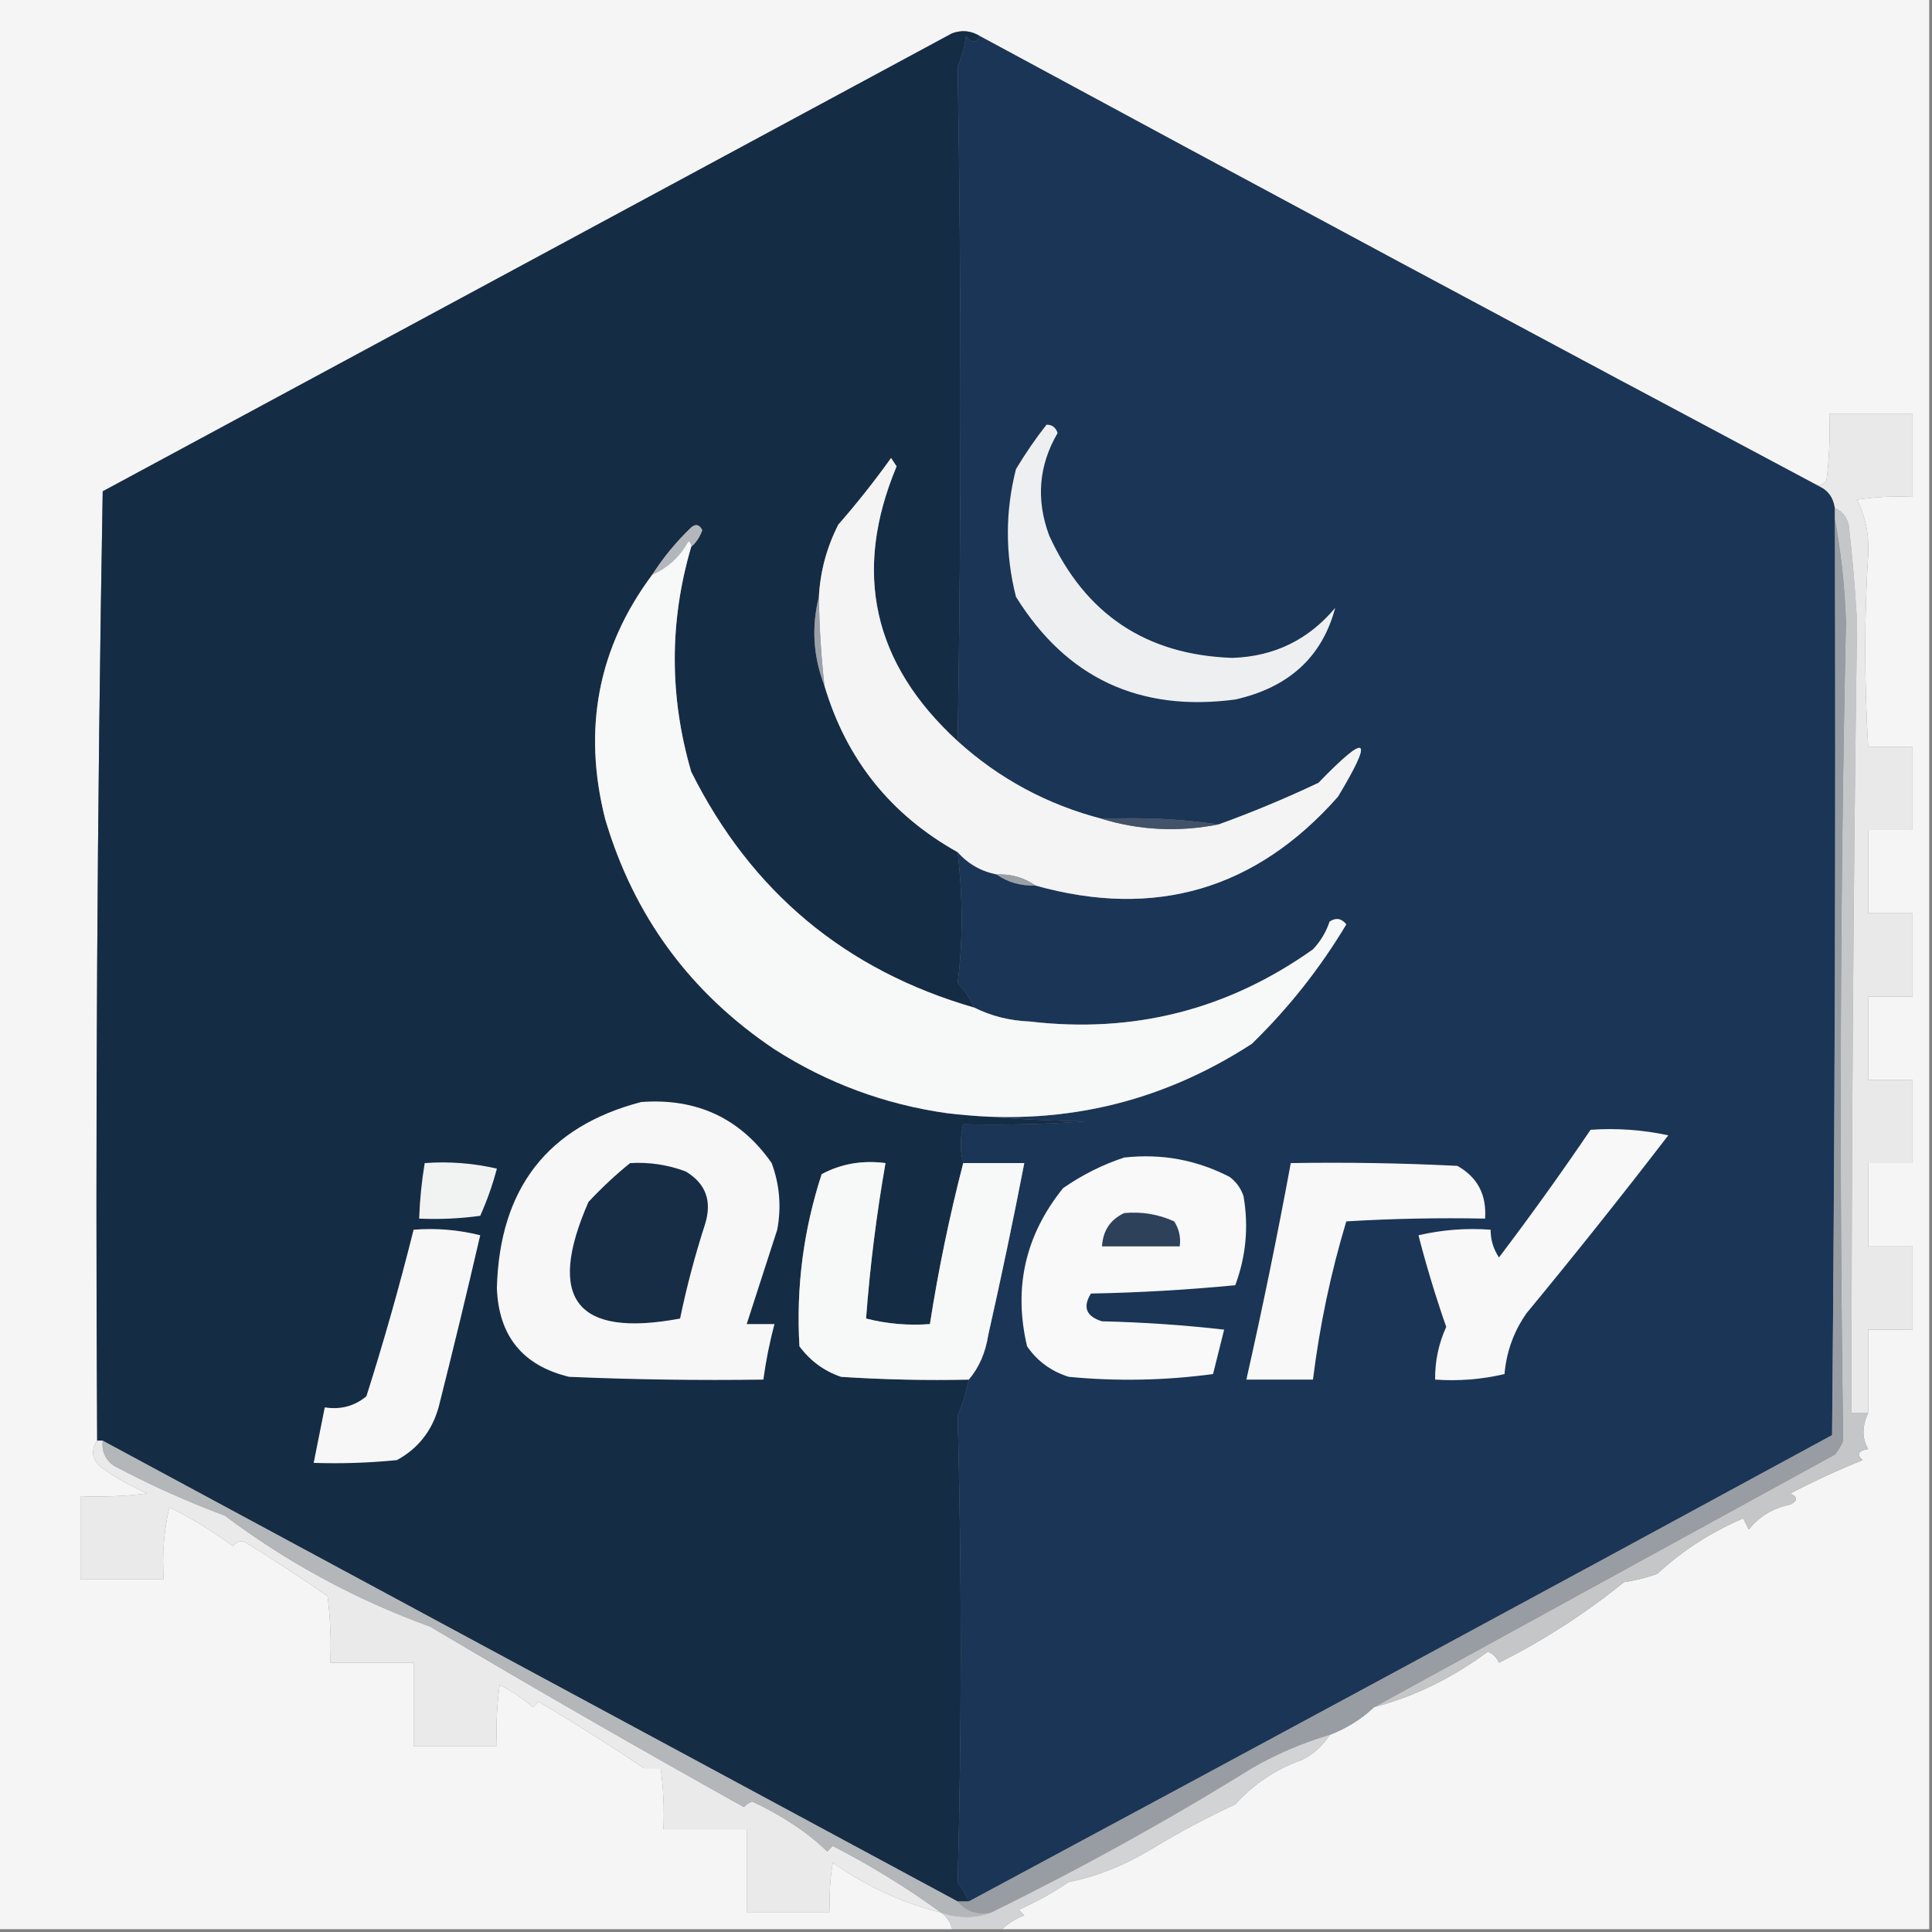 <?xml version="1.0" encoding="UTF-8"?>
<!DOCTYPE svg PUBLIC "-//W3C//DTD SVG 1.1//EN" "http://www.w3.org/Graphics/SVG/1.1/DTD/svg11.dtd">
<svg xmlns="http://www.w3.org/2000/svg" version="1.1" width="348px" height="348px" style="shape-rendering:geometricPrecision; text-rendering:geometricPrecision; image-rendering:optimizeQuality; fill-rule:evenodd; clip-rule:evenodd" xmlns:xlink="http://www.w3.org/1999/xlink">
<rect width="100%" height="100%" fill="#808080" stroke="none"/>
<g><path style="opacity:1" fill="#f5f5f5" d="M -0.5,-0.5 C 115.5,-0.5 231.5,-0.5 347.5,-0.5C 347.5,115.5 347.5,231.5 347.5,347.5C 291.833,347.5 236.167,347.5 180.5,347.5C 181.6,346.442 182.934,345.608 184.5,345C 184.167,344.667 183.833,344.333 183.5,344C 186.661,342.587 189.661,340.92 192.5,339C 197.585,337.984 202.585,335.984 207.5,333C 212.264,330.115 217.264,327.448 222.5,325C 225.808,321.342 229.808,318.676 234.5,317C 236.618,315.951 238.284,314.451 239.5,312.5C 242.568,311.309 245.235,309.642 247.5,307.5C 254.691,305.618 261.525,302.285 268,297.5C 268.945,297.905 269.612,298.572 270,299.5C 278.019,295.483 285.519,290.649 292.5,285C 294.556,284.689 296.556,284.189 298.5,283.5C 303.035,279.308 308.201,275.975 314,273.5C 314.333,274.167 314.667,274.833 315,275.5C 316.915,273.122 319.415,271.622 322.5,271C 323.833,270.333 323.833,269.667 322.5,269C 326.924,266.7 331.257,264.7 335.5,263C 334.366,261.984 334.699,261.317 336.5,261C 335.377,259.125 335.377,256.958 336.5,254.5C 336.5,249.5 336.5,244.5 336.5,239.5C 339.167,239.5 341.833,239.5 344.5,239.5C 344.5,234.5 344.5,229.5 344.5,224.5C 341.833,224.5 339.167,224.5 336.5,224.5C 336.5,219.5 336.5,214.5 336.5,209.5C 339.167,209.5 341.833,209.5 344.5,209.5C 344.5,204.5 344.5,199.5 344.5,194.5C 341.833,194.5 339.167,194.5 336.5,194.5C 336.5,189.5 336.5,184.5 336.5,179.5C 339.167,179.5 341.833,179.5 344.5,179.5C 344.5,174.5 344.5,169.5 344.5,164.5C 341.833,164.5 339.167,164.5 336.5,164.5C 336.5,159.5 336.5,154.5 336.5,149.5C 339.167,149.5 341.833,149.5 344.5,149.5C 344.5,144.5 344.5,139.5 344.5,134.5C 341.833,134.5 339.167,134.5 336.5,134.5C 335.8,122.483 335.8,110.983 336.5,100C 336.714,96.431 336.047,93.098 334.5,90C 337.817,89.502 341.15,89.335 344.5,89.5C 344.5,84.5 344.5,79.5 344.5,74.5C 339.5,74.5 334.5,74.5 329.5,74.5C 329.666,78.514 329.499,82.514 329,86.5C 328.617,87.056 328.117,87.389 327.5,87.5C 277.112,60.696 226.779,33.696 176.5,6.5C 174.932,5.527 173.265,5.36 171.5,6C 120.5,33.5 69.5,61 18.5,88.5C 17.5,145.496 17.167,202.496 17.5,259.5C 16.243,261.368 16.576,263.035 18.5,264.5C 21.005,266.253 23.671,267.753 26.5,269C 22.514,269.499 18.514,269.666 14.5,269.5C 14.5,274.5 14.5,279.5 14.5,284.5C 19.5,284.5 24.5,284.5 29.5,284.5C 29.174,280.116 29.508,275.783 30.5,271.5C 34.248,273.315 38.082,275.648 42,278.5C 42.718,277.549 43.551,277.383 44.5,278C 49.386,281.03 54.219,284.197 59,287.5C 59.499,291.486 59.666,295.486 59.5,299.5C 64.5,299.5 69.5,299.5 74.5,299.5C 74.5,304.5 74.5,309.5 74.5,314.5C 79.5,314.5 84.5,314.5 89.5,314.5C 89.335,310.818 89.501,307.152 90,303.5C 92.172,304.585 94.172,305.919 96,307.5C 96.333,307.167 96.667,306.833 97,306.5C 103.429,310.314 109.763,314.314 116,318.5C 117,318.5 118,318.5 119,318.5C 119.499,322.152 119.665,325.818 119.5,329.5C 124.5,329.5 129.5,329.5 134.5,329.5C 134.5,334.5 134.5,339.5 134.5,344.5C 139.5,344.5 144.5,344.5 149.5,344.5C 149.335,341.482 149.502,338.482 150,335.5C 156.013,339.759 162.513,342.759 169.5,344.5C 170.551,345.222 171.218,346.222 171.5,347.5C 114.167,347.5 56.833,347.5 -0.5,347.5C -0.5,231.5 -0.5,115.5 -0.5,-0.5 Z"/></g>
<g><path style="opacity:1" fill="#152c45" d="M 176.5,6.5 C 175.811,7.774 174.977,7.774 174,6.5C 173.749,8.433 173.249,10.266 172.5,12C 173.173,52.34 173.173,92.84 172.5,133.5C 157.21,119.512 153.543,103.012 161.5,84C 161.167,83.5 160.833,83 160.5,82.5C 157.554,86.62 154.388,90.62 151,94.5C 148.91,98.599 147.744,102.933 147.5,107.5C 146.143,112.911 146.476,118.245 148.5,123.5C 152.432,136.764 160.432,146.764 172.5,153.5C 173.449,161.783 173.449,169.617 172.5,177C 173.748,178.4 174.748,179.9 175.5,181.5C 152.306,174.81 135.306,160.643 124.5,139C 120.552,125.444 120.552,111.944 124.5,98.5C 125.391,97.739 126.058,96.739 126.5,95.5C 125.998,94.479 125.332,94.312 124.5,95C 121.8,97.588 119.467,100.421 117.5,103.5C 107.742,116.581 104.908,131.247 109,147.5C 114.152,164.99 124.318,178.823 139.5,189C 148.992,195.078 159.325,198.912 170.5,200.5C 178.657,201.329 186.99,201.829 195.5,202C 188.174,202.5 180.841,202.666 173.5,202.5C 172.918,204.998 172.918,207.331 173.5,209.5C 171.024,219.071 169.024,228.737 167.5,238.5C 163.563,238.793 159.73,238.46 156,237.5C 156.701,228.149 157.867,218.815 159.5,209.5C 155.327,208.956 151.494,209.623 148,211.5C 144.71,221.607 143.377,231.941 144,242.5C 145.961,245.135 148.461,246.969 151.5,248C 159.159,248.5 166.826,248.666 174.5,248.5C 174.064,250.746 173.397,252.913 172.5,255C 173.235,283.265 173.235,311.265 172.5,339C 173.305,340.113 173.972,341.279 174.5,342.5C 173.833,342.5 173.167,342.5 172.5,342.5C 121.135,314.819 69.802,287.152 18.5,259.5C 18.167,259.5 17.833,259.5 17.5,259.5C 17.167,202.496 17.5,145.496 18.5,88.5C 69.5,61 120.5,33.5 171.5,6C 173.265,5.36 174.932,5.527 176.5,6.5 Z"/></g>
<g><path style="opacity:1" fill="#1a3556" d="M 176.5,6.5 C 226.779,33.696 277.112,60.696 327.5,87.5C 329.229,88.236 330.229,89.57 330.5,91.5C 330.5,92.167 330.5,92.833 330.5,93.5C 330.667,148.501 330.5,203.501 330,258.5C 278.219,286.64 226.386,314.64 174.5,342.5C 173.972,341.279 173.305,340.113 172.5,339C 173.235,311.265 173.235,283.265 172.5,255C 173.397,252.913 174.064,250.746 174.5,248.5C 176.34,246.341 177.507,243.675 178,240.5C 180.329,230.186 182.496,219.852 184.5,209.5C 180.833,209.5 177.167,209.5 173.5,209.5C 172.918,207.331 172.918,204.998 173.5,202.5C 180.841,202.666 188.174,202.5 195.5,202C 186.99,201.829 178.657,201.329 170.5,200.5C 190.474,203.008 208.808,198.842 225.5,188C 232.119,181.552 237.785,174.386 242.5,166.5C 241.635,165.417 240.635,165.251 239.5,166C 238.87,167.892 237.87,169.559 236.5,171C 221.22,181.868 204.22,186.201 185.5,184C 181.867,183.851 178.534,183.018 175.5,181.5C 174.748,179.9 173.748,178.4 172.5,177C 173.449,169.617 173.449,161.783 172.5,153.5C 174.372,155.604 176.705,156.937 179.5,157.5C 181.515,158.924 183.848,159.59 186.5,159.5C 208.07,165.557 226.237,160.224 241,143.5C 247.52,132.674 246.353,131.841 237.5,141C 231.586,143.802 225.586,146.302 219.5,148.5C 212.687,147.509 205.687,147.175 198.5,147.5C 188.625,144.931 179.958,140.264 172.5,133.5C 173.173,92.84 173.173,52.34 172.5,12C 173.249,10.266 173.749,8.433 174,6.5C 174.977,7.774 175.811,7.774 176.5,6.5 Z"/></g>
<g><path style="opacity:1" fill="#eeeff0" d="M 188.5,76.5 C 189.497,76.47 190.164,76.97 190.5,78C 187.082,83.861 186.582,90.028 189,96.5C 195.48,110.652 206.48,117.985 222,118.5C 229.5,118.249 235.667,115.249 240.5,109.5C 238.154,118.326 232.154,123.826 222.5,126C 205.251,128.29 192.084,122.123 183,107.5C 181.054,99.827 181.054,92.16 183,84.5C 184.722,81.637 186.555,78.97 188.5,76.5 Z"/></g>
<g><path style="opacity:1" fill="#f4f4f5" d="M 172.5,133.5 C 179.958,140.264 188.625,144.931 198.5,147.5C 205.3,149.568 212.3,149.901 219.5,148.5C 225.586,146.302 231.586,143.802 237.5,141C 246.353,131.841 247.52,132.674 241,143.5C 226.237,160.224 208.07,165.557 186.5,159.5C 184.485,158.076 182.152,157.41 179.5,157.5C 176.705,156.937 174.372,155.604 172.5,153.5C 160.432,146.764 152.432,136.764 148.5,123.5C 147.902,118.187 147.569,112.854 147.5,107.5C 147.744,102.933 148.91,98.599 151,94.5C 154.388,90.62 157.554,86.62 160.5,82.5C 160.833,83 161.167,83.5 161.5,84C 153.543,103.012 157.21,119.512 172.5,133.5 Z"/></g>
<g><path style="opacity:1" fill="#c4c6c7" d="M 330.5,91.5 C 331.79,92.058 332.623,93.058 333,94.5C 333.665,100.319 334.165,106.153 334.5,112C 333.834,159.493 333.501,206.993 333.5,254.5C 334.5,254.5 335.5,254.5 336.5,254.5C 335.377,256.958 335.377,259.125 336.5,261C 334.699,261.317 334.366,261.984 335.5,263C 331.257,264.7 326.924,266.7 322.5,269C 323.833,269.667 323.833,270.333 322.5,271C 319.415,271.622 316.915,273.122 315,275.5C 314.667,274.833 314.333,274.167 314,273.5C 308.201,275.975 303.035,279.308 298.5,283.5C 296.556,284.189 294.556,284.689 292.5,285C 285.519,290.649 278.019,295.483 270,299.5C 269.612,298.572 268.945,297.905 268,297.5C 261.525,302.285 254.691,305.618 247.5,307.5C 275.041,292.39 302.708,277.224 330.5,262C 331.126,261.25 331.626,260.416 332,259.5C 331.274,210.361 331.441,161.194 332.5,112C 332.273,105.638 331.606,99.471 330.5,93.5C 330.5,92.833 330.5,92.167 330.5,91.5 Z"/></g>
<g><path style="opacity:1" fill="#989da4" d="M 330.5,93.5 C 331.606,99.471 332.273,105.638 332.5,112C 331.441,161.194 331.274,210.361 332,259.5C 331.626,260.416 331.126,261.25 330.5,262C 302.708,277.224 275.041,292.39 247.5,307.5C 245.235,309.642 242.568,311.309 239.5,312.5C 234.623,313.937 229.956,315.937 225.5,318.5C 210.289,327.94 194.622,336.607 178.5,344.5C 175.99,344.946 173.99,344.28 172.5,342.5C 173.167,342.5 173.833,342.5 174.5,342.5C 226.386,314.64 278.219,286.64 330,258.5C 330.5,203.501 330.667,148.501 330.5,93.5 Z"/></g>
<g><path style="opacity:1" fill="#b3b7bc" d="M 124.5,98.5 C 124.565,98.062 124.399,97.728 124,97.5C 122.465,100.294 120.298,102.294 117.5,103.5C 119.467,100.421 121.8,97.588 124.5,95C 125.332,94.312 125.998,94.479 126.5,95.5C 126.058,96.739 125.391,97.739 124.5,98.5 Z"/></g>
<g><path style="opacity:1" fill="#f7f8f8" d="M 124.5,98.5 C 120.552,111.944 120.552,125.444 124.5,139C 135.306,160.643 152.306,174.81 175.5,181.5C 178.534,183.018 181.867,183.851 185.5,184C 204.22,186.201 221.22,181.868 236.5,171C 237.87,169.559 238.87,167.892 239.5,166C 240.635,165.251 241.635,165.417 242.5,166.5C 237.785,174.386 232.119,181.552 225.5,188C 208.808,198.842 190.474,203.008 170.5,200.5C 159.325,198.912 148.992,195.078 139.5,189C 124.318,178.823 114.152,164.99 109,147.5C 104.908,131.247 107.742,116.581 117.5,103.5C 120.298,102.294 122.465,100.294 124,97.5C 124.399,97.728 124.565,98.062 124.5,98.5 Z"/></g>
<g><path style="opacity:1" fill="#9ca1a7" d="M 147.5,107.5 C 147.569,112.854 147.902,118.187 148.5,123.5C 146.476,118.245 146.143,112.911 147.5,107.5 Z"/></g>
<g><path style="opacity:1" fill="#425268" d="M 198.5,147.5 C 205.687,147.175 212.687,147.509 219.5,148.5C 212.3,149.901 205.3,149.568 198.5,147.5 Z"/></g>
<g><path style="opacity:1" fill="#e9e9e9" d="M 336.5,254.5 C 335.5,254.5 334.5,254.5 333.5,254.5C 333.501,206.993 333.834,159.493 334.5,112C 334.165,106.153 333.665,100.319 333,94.5C 332.623,93.058 331.79,92.058 330.5,91.5C 330.229,89.57 329.229,88.236 327.5,87.5C 328.117,87.389 328.617,87.056 329,86.5C 329.499,82.514 329.666,78.514 329.5,74.5C 334.5,74.5 339.5,74.5 344.5,74.5C 344.5,79.5 344.5,84.5 344.5,89.5C 341.15,89.335 337.817,89.502 334.5,90C 336.047,93.098 336.714,96.431 336.5,100C 335.8,110.983 335.8,122.483 336.5,134.5C 339.167,134.5 341.833,134.5 344.5,134.5C 344.5,139.5 344.5,144.5 344.5,149.5C 341.833,149.5 339.167,149.5 336.5,149.5C 336.5,154.5 336.5,159.5 336.5,164.5C 339.167,164.5 341.833,164.5 344.5,164.5C 344.5,169.5 344.5,174.5 344.5,179.5C 341.833,179.5 339.167,179.5 336.5,179.5C 336.5,184.5 336.5,189.5 336.5,194.5C 339.167,194.5 341.833,194.5 344.5,194.5C 344.5,199.5 344.5,204.5 344.5,209.5C 341.833,209.5 339.167,209.5 336.5,209.5C 336.5,214.5 336.5,219.5 336.5,224.5C 339.167,224.5 341.833,224.5 344.5,224.5C 344.5,229.5 344.5,234.5 344.5,239.5C 341.833,239.5 339.167,239.5 336.5,239.5C 336.5,244.5 336.5,249.5 336.5,254.5 Z"/></g>
<g><path style="opacity:1" fill="#9ba0a7" d="M 179.5,157.5 C 182.152,157.41 184.485,158.076 186.5,159.5C 183.848,159.59 181.515,158.924 179.5,157.5 Z"/></g>
<g><path style="opacity:1" fill="#f7f7f8" d="M 115.5,198.5 C 125.527,197.766 133.36,201.433 139,209.5C 140.434,213.406 140.767,217.406 140,221.5C 138.152,227.188 136.318,232.855 134.5,238.5C 136.167,238.5 137.833,238.5 139.5,238.5C 138.626,241.789 137.959,245.123 137.5,248.5C 125.829,248.667 114.162,248.5 102.5,248C 94.149,245.978 89.816,240.645 89.5,232C 89.975,214.068 98.642,202.901 115.5,198.5 Z"/></g>
<g><path style="opacity:1" fill="#f8f8f9" d="M 286.5,203.5 C 291.214,203.173 295.88,203.507 300.5,204.5C 292.19,215.311 283.69,225.977 275,236.5C 272.685,239.777 271.351,243.444 271,247.5C 266.934,248.464 262.767,248.797 258.5,248.5C 258.462,245.193 259.128,242.026 260.5,239C 258.6,233.563 256.933,228.063 255.5,222.5C 259.783,221.508 264.116,221.174 268.5,221.5C 268.491,223.308 268.991,224.975 270,226.5C 275.719,218.955 281.219,211.288 286.5,203.5 Z"/></g>
<g><path style="opacity:1" fill="#f1f2f2" d="M 76.5,209.5 C 80.884,209.174 85.217,209.508 89.5,210.5C 88.727,213.431 87.727,216.264 86.5,219C 82.848,219.499 79.182,219.665 75.5,219.5C 75.616,216.14 75.949,212.807 76.5,209.5 Z"/></g>
<g><path style="opacity:1" fill="#f7f8f8" d="M 173.5,209.5 C 177.167,209.5 180.833,209.5 184.5,209.5C 182.496,219.852 180.329,230.186 178,240.5C 177.507,243.675 176.34,246.341 174.5,248.5C 166.826,248.666 159.159,248.5 151.5,248C 148.461,246.969 145.961,245.135 144,242.5C 143.377,231.941 144.71,221.607 148,211.5C 151.494,209.623 155.327,208.956 159.5,209.5C 157.867,218.815 156.701,228.149 156,237.5C 159.73,238.46 163.563,238.793 167.5,238.5C 169.024,228.737 171.024,219.071 173.5,209.5 Z"/></g>
<g><path style="opacity:1" fill="#f9f9f9" d="M 202.5,208.5 C 209.221,207.751 215.554,208.918 221.5,212C 222.701,212.903 223.535,214.069 224,215.5C 224.932,220.989 224.432,226.323 222.5,231.5C 213.852,232.332 205.186,232.832 196.5,233C 194.987,235.454 195.654,237.121 198.5,238C 205.856,238.169 213.189,238.669 220.5,239.5C 219.833,242.167 219.167,244.833 218.5,247.5C 209.853,248.665 201.186,248.832 192.5,248C 189.336,247.008 186.836,245.175 185,242.5C 182.511,231.953 184.678,222.453 191.5,214C 194.99,211.588 198.657,209.755 202.5,208.5 Z"/></g>
<g><path style="opacity:1" fill="#f8f8f8" d="M 232.5,209.5 C 242.506,209.334 252.506,209.5 262.5,210C 266.136,212.039 267.802,215.206 267.5,219.5C 259.16,219.334 250.827,219.5 242.5,220C 239.698,229.303 237.698,238.803 236.5,248.5C 232.5,248.5 228.5,248.5 224.5,248.5C 227.418,235.576 230.085,222.576 232.5,209.5 Z"/></g>
<g><path style="opacity:1" fill="#172d46" d="M 113.5,209.5 C 116.941,209.301 120.274,209.801 123.5,211C 127.124,213.161 128.291,216.328 127,220.5C 125.188,226.1 123.688,231.767 122.5,237.5C 103.833,240.993 98.333,233.993 106,216.5C 108.396,213.933 110.896,211.6 113.5,209.5 Z"/></g>
<g><path style="opacity:1" fill="#2e415a" d="M 202.5,218.5 C 205.649,218.211 208.649,218.711 211.5,220C 212.38,221.356 212.714,222.856 212.5,224.5C 207.833,224.5 203.167,224.5 198.5,224.5C 198.657,221.682 199.991,219.682 202.5,218.5 Z"/></g>
<g><path style="opacity:1" fill="#f7f7f7" d="M 74.5,221.5 C 78.555,221.176 82.555,221.509 86.5,222.5C 84.104,232.855 81.604,243.188 79,253.5C 77.802,257.746 75.302,260.913 71.5,263C 66.511,263.499 61.511,263.666 56.5,263.5C 57.167,260.167 57.833,256.833 58.5,253.5C 61.365,253.945 63.865,253.278 66,251.5C 69.147,241.577 71.98,231.577 74.5,221.5 Z"/></g>
<g><path style="opacity:1" fill="#eaeaeb" d="M 17.5,259.5 C 17.833,259.5 18.167,259.5 18.5,259.5C 18.297,261.39 18.963,262.89 20.5,264C 26.944,267.431 33.611,270.431 40.5,273C 51.837,281.502 64.171,288.169 77.5,293C 95.875,303.91 114.708,314.743 134,325.5C 134.414,325.043 134.914,324.709 135.5,324.5C 140.996,327.08 145.496,330.08 149,333.5C 149.333,333.167 149.667,332.833 150,332.5C 156.903,336.053 163.403,340.053 169.5,344.5C 162.513,342.759 156.013,339.759 150,335.5C 149.502,338.482 149.335,341.482 149.5,344.5C 144.5,344.5 139.5,344.5 134.5,344.5C 134.5,339.5 134.5,334.5 134.5,329.5C 129.5,329.5 124.5,329.5 119.5,329.5C 119.665,325.818 119.499,322.152 119,318.5C 118,318.5 117,318.5 116,318.5C 109.763,314.314 103.429,310.314 97,306.5C 96.667,306.833 96.333,307.167 96,307.5C 94.172,305.919 92.172,304.585 90,303.5C 89.501,307.152 89.335,310.818 89.5,314.5C 84.5,314.5 79.5,314.5 74.5,314.5C 74.5,309.5 74.5,304.5 74.5,299.5C 69.5,299.5 64.5,299.5 59.5,299.5C 59.666,295.486 59.499,291.486 59,287.5C 54.219,284.197 49.386,281.03 44.5,278C 43.551,277.383 42.718,277.549 42,278.5C 38.082,275.648 34.248,273.315 30.5,271.5C 29.508,275.783 29.174,280.116 29.5,284.5C 24.5,284.5 19.5,284.5 14.5,284.5C 14.5,279.5 14.5,274.5 14.5,269.5C 18.514,269.666 22.514,269.499 26.5,269C 23.671,267.753 21.005,266.253 18.5,264.5C 16.576,263.035 16.243,261.368 17.5,259.5 Z"/></g>
<g><path style="opacity:1" fill="#b4b7ba" d="M 18.5,259.5 C 69.802,287.152 121.135,314.819 172.5,342.5C 173.99,344.28 175.99,344.946 178.5,344.5C 175.656,345.551 172.656,345.551 169.5,344.5C 163.403,340.053 156.903,336.053 150,332.5C 149.667,332.833 149.333,333.167 149,333.5C 145.496,330.08 140.996,327.08 135.5,324.5C 134.914,324.709 134.414,325.043 134,325.5C 114.708,314.743 95.875,303.91 77.5,293C 64.171,288.169 51.837,281.502 40.5,273C 33.611,270.431 26.944,267.431 20.5,264C 18.963,262.89 18.297,261.39 18.5,259.5 Z"/></g>
<g><path style="opacity:1" fill="#d2d3d4" d="M 239.5,312.5 C 238.284,314.451 236.618,315.951 234.5,317C 229.808,318.676 225.808,321.342 222.5,325C 217.264,327.448 212.264,330.115 207.5,333C 202.585,335.984 197.585,337.984 192.5,339C 189.661,340.92 186.661,342.587 183.5,344C 183.833,344.333 184.167,344.667 184.5,345C 182.934,345.608 181.6,346.442 180.5,347.5C 177.5,347.5 174.5,347.5 171.5,347.5C 171.218,346.222 170.551,345.222 169.5,344.5C 172.656,345.551 175.656,345.551 178.5,344.5C 194.622,336.607 210.289,327.94 225.5,318.5C 229.956,315.937 234.623,313.937 239.5,312.5 Z"/></g>
</svg>
